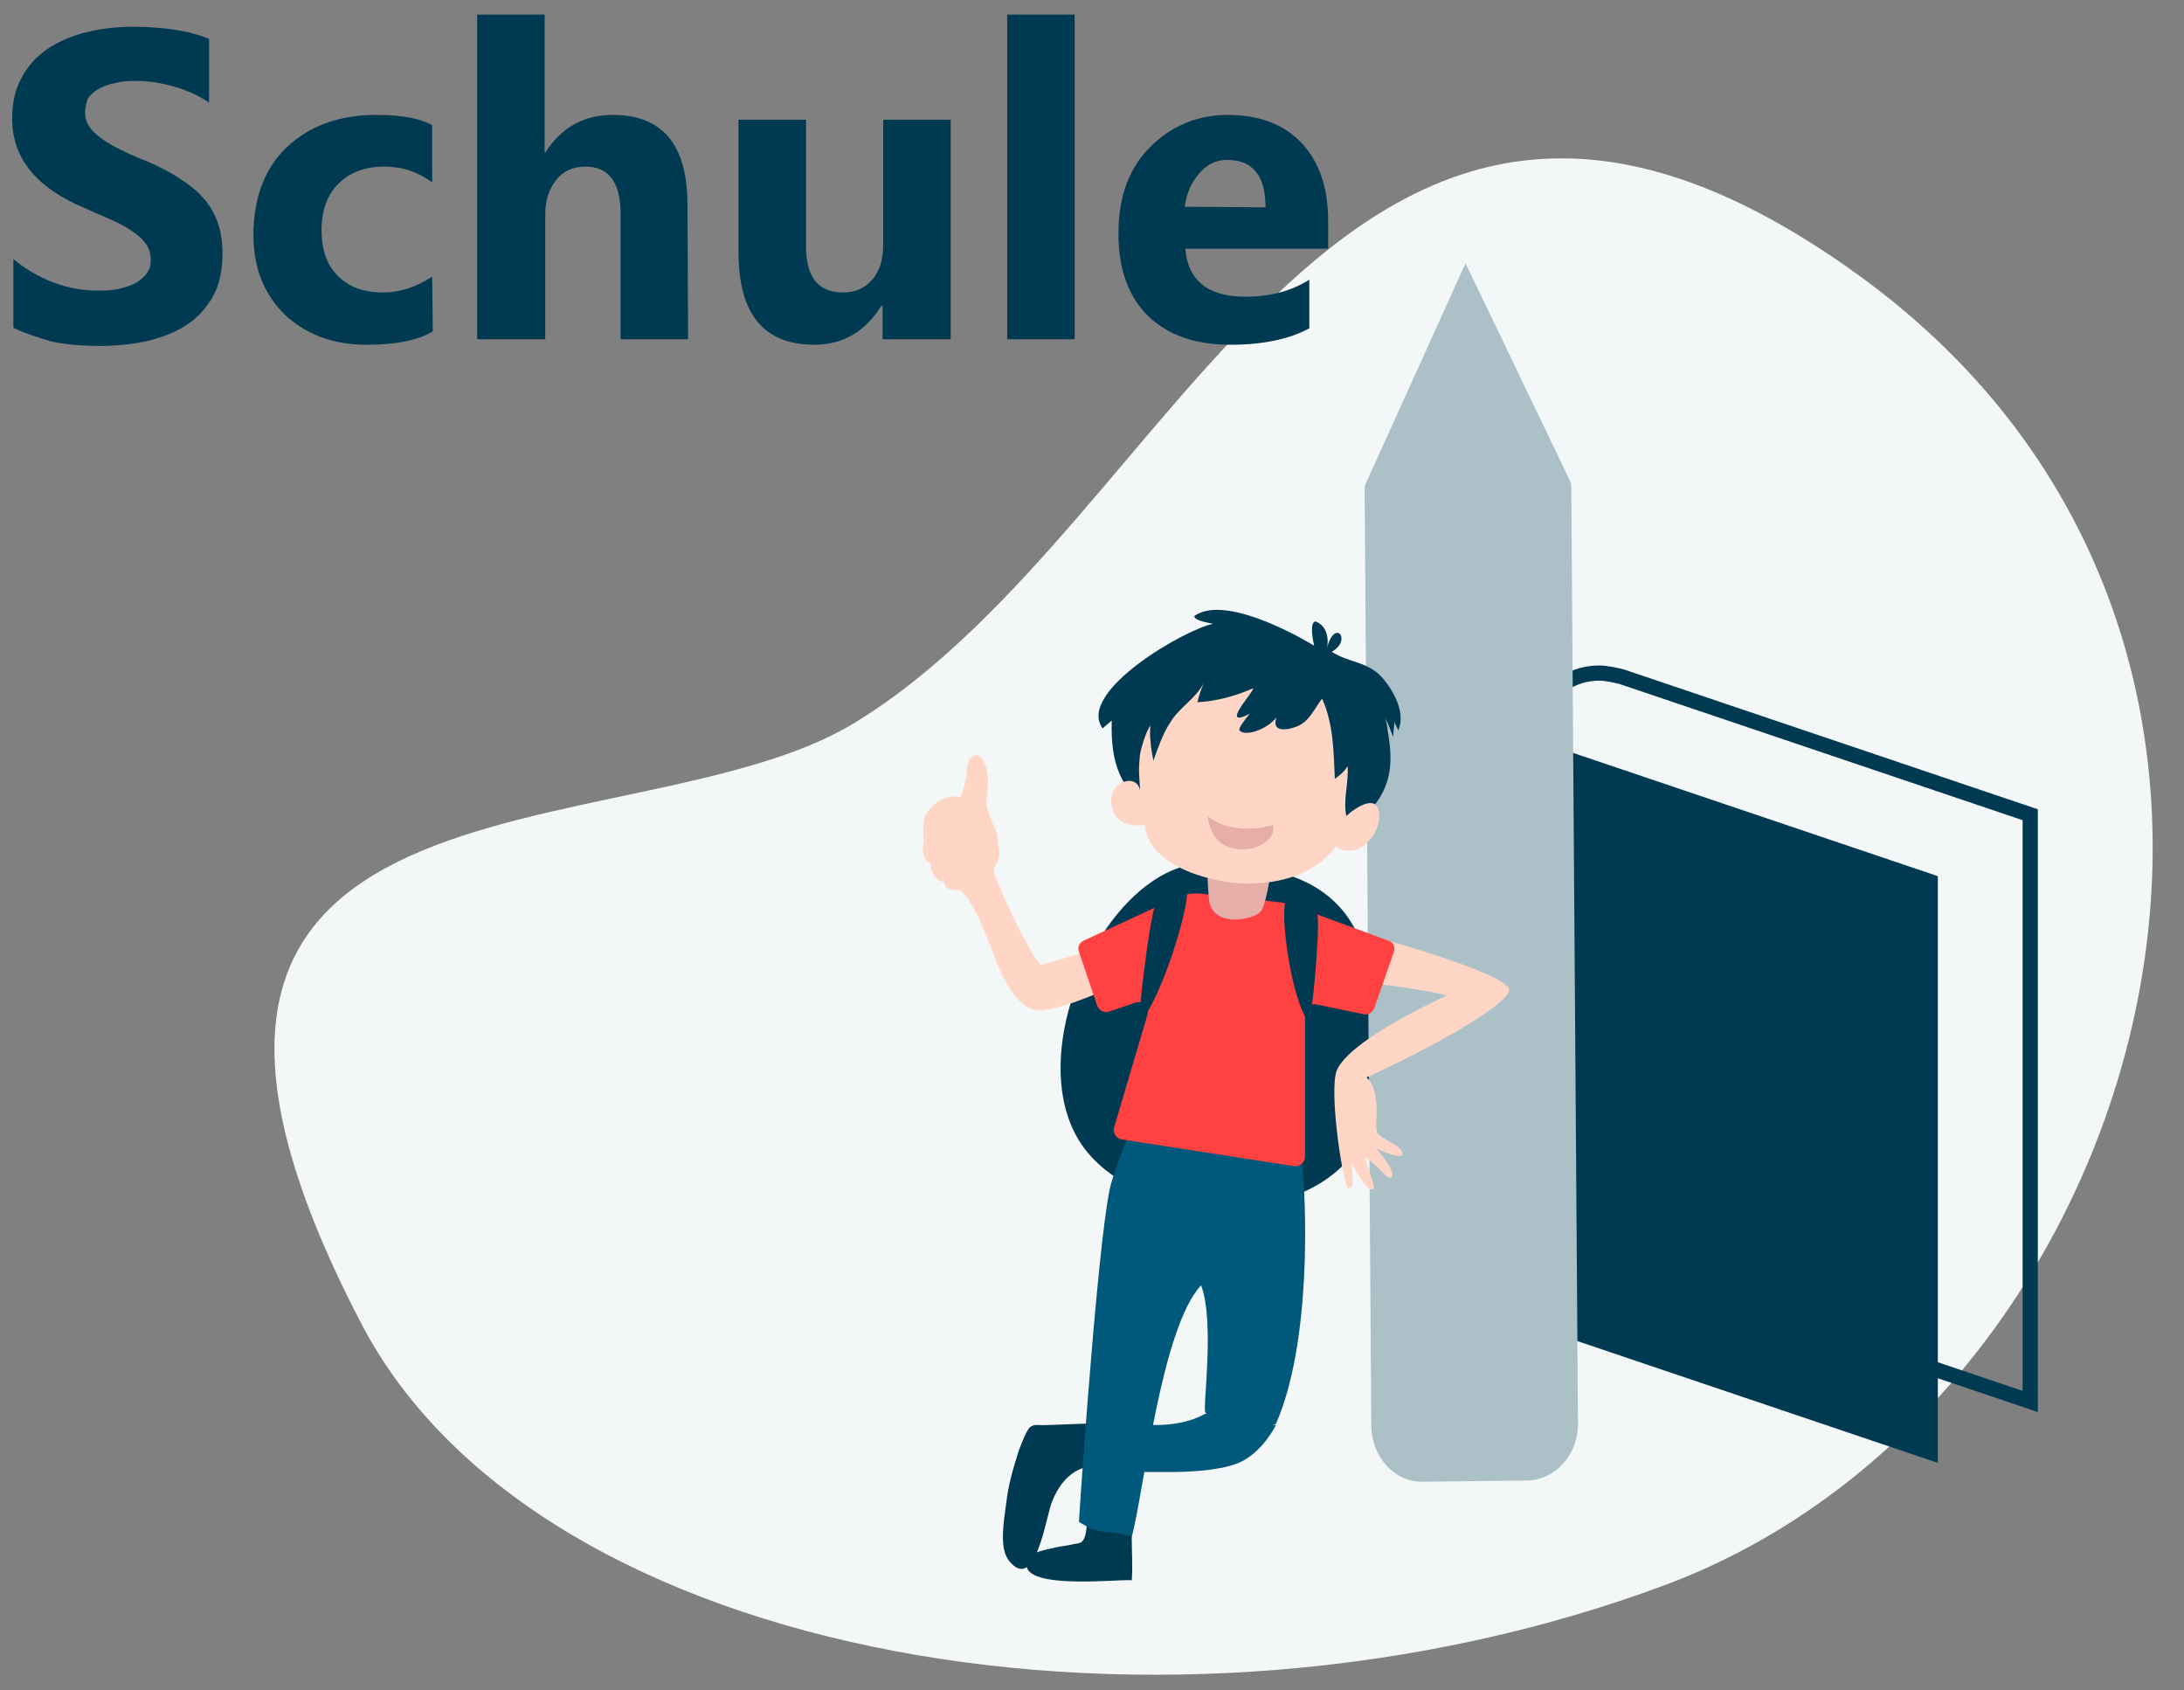 <?xml version="1.0" encoding="utf-8"?>
<!-- Generator: Adobe Illustrator 21.1.0, SVG Export Plug-In . SVG Version: 6.00 Build 0)  -->
<svg version="1.1" id="Ebene_1" xmlns="http://www.w3.org/2000/svg" xmlns:xlink="http://www.w3.org/1999/xlink" x="0px" y="0px"
	 viewBox="0 0 359.3 278" style="enable-background:new 0 0 359.3 278;" xml:space="preserve">
<rect x="0" y="0" width="359.3" height="278" fill="#808080" stroke="none"/>
<path style="fill:#F4F7F8;" d="M140.4,119c54.7-33.1,80.6-134.7,165-74c84.5,60.7,49.5,185.5-31.5,215.7S88.8,273.8,59.5,217.8
	C9.4,122,103.7,141.2,140.4,119"/>
<path style="fill:#003A52;" d="M194.7,142.5c-14.9,4.2-27,33.2-15.9,46.9c11.6,14.2,44.7,12.5,47.2-8.2c0.8-7.3,0.4-22.8-3.3-28.8
	c-5-9-15.7-10.3-24.8-10.3C197.8,142.1,195.3,142.3,194.7,142.5"/>
<path style="fill:#003A52;" d="M318.8,240.6l-67.2-22.7v-96.5l67.2,22.7V240.6z"/>
<path style="fill:none;stroke:#003A52;stroke-width:2.5;" d="M252.2,121.6c0-6,4.9-10.9,10.9-10.9c1.3,0,2.8,0.4,3.7,0.6l0,0
	L334,134v96.5l-67.2-22.7"/>
<path style="fill:#ACC0C7;" d="M234.1,243.7l17.2-0.2c4.6-0.1,8.4-4.3,8.3-9.5l-1.1-153.9c0-0.3-0.1-0.7-0.2-1l-17.2-35.8
	l-16.4,36.2c-0.2,0.3-0.2,0.7-0.2,1l1.1,153.9C225.6,239.6,229.4,243.8,234.1,243.7"/>
<path style="fill:#003A52;" d="M179.7,245.2c-1.1,2.2-0.9,3.3-0.9,5c0,1-0.1,3.4-1.3,3.6c-0.3,0.1-0.7,0.1-1,0.2
	c-0.9,0.2-1.9,0.3-2.8,0.5c-0.9,0.2-1.9,0.4-2.8,0.7c-0.5,0.2-1.3,0.3-1.6,0.8c-3.4,5.8,14.2,3.7,16.9,3.9c0.3-5-0.6-8.6,0.8-13.6
	C183.7,246.5,182.7,246,179.7,245.2"/>
<path style="fill:#003A52;" d="M184.1,234c-3,0-11.5,0.4-12.5,0.4c-0.7,0-1.5-0.2-2.1,0.3c-0.6,0.4-1.6,3.1-1.9,3.9
	c-1,3.2-1.7,5.5-2.1,8.9c-0.3,2.5-1.2,7.1,0.5,9.2c4.4,5.5,6.1-7.5,7.1-9.8c1.8-4.4,5.1-6.9,10.4-5.5
	C183.5,238,183.8,237.1,184.1,234"/>
<path style="fill:#FFD5C6;" d="M188.4,194.3c-0.9,5.4-3.2,11.9-3.8,17.5c-1.2,9.6-1.9,17.9-3.1,27.5c-0.3,2.2-0.3,4.3-0.8,6.5
	c-0.3,1.3,5.3,1.8,5.5,1.1c0.9-3.6,1.1-5.8,1.7-9.5c1.1-6.4,2-12.8,3.1-19.2c1.4-7.6,2.5-15.2,4.2-22.6"/>
<path style="fill:#FFD5C6;" d="M158.7,129c-0.1,0.5-0.3,1-0.4,1.5c-0.5,1.2-1.1,1.8-2,2.7c-0.5,0.5-0.8,1.1-1.1,1.8
	c-0.5,1.4-0.6,3-0.5,4.5c0.1,1.3,0.4,2.7,0.8,4c0.4,1.3,1.1,2.3,2.3,2.9c2.7,1.3,5.9,11.8,7.1,14c0.9,1.7,1.9,3.5,3.4,4.7
	c0.7,0.6,1.6,1.1,2.6,1.1c5.5-0.3,13.6-5,19.4-6.5c5.4-1.2,22.4,2,29.3,1.8c7-0.3,18.5,2.2,18.5,2.2s-16.1,7.2-18.2,12.4
	c-1.2,3.2,0.7,16.8,1.8,19.3c1.3,0.1,0.7-1.4,0.7-4.2c0.9,2,2.7,5.1,3.6,4.3c0.4-0.2-1.7-5.2-1.3-5.1c2.7,1.9,3.2,3.4,4.2,3.3
	c0.7-0.9-0.8-2.7-2.5-4.9c1.4,0.9,4.1,1.7,4.4,1.1c-0.2-1.6-2.4-1.9-4.1-3.4c-0.9-0.8,0.9-6.8-1.9-9.3c5.3-2.3,23.2-11.3,23.5-14.4
	c-0.4-3.4-34.1-12.3-40.5-13.1c-7-1.2-10.4,0.2-17.1,2.6c-6.1,2.3-11.5,4.2-19.5,6.4c-2.9-3.5-7.1-13.6-7.3-14.2
	c-0.2-0.4-0.7-1.1-0.2-2c0.4-0.6,0.8-1.7,0.7-2.3c-0.2-1.1-0.2-2.1-0.4-3.2c-0.3-1.1-1-2-1.3-3.2c-0.1-0.4-0.3-0.9-0.4-1.3
	c-0.1-0.5,0-1,0.1-1.5c0.1-0.6,0.1-1.2,0.1-1.9c0.1-1.4-0.1-3.5-1.1-4.5c-0.9-0.9-2,0-2.2,1C159,126.7,159,127.9,158.7,129"/>
<path style="fill:#FFD5C6;" d="M182.1,235.4c3.9,0.8,10.3,0,13.9-0.5c5-0.8,4.4-4.2,5.5-8.9c0.8-4.7,1.7-9.4,1.7-14.2
	c9.7-1.1,10.8,2.8,7.7,10.3c-1.7,4.4-4.1,12.8-6.9,16.4c-3.3,4.2-16.4,2.3-21.1,2.3L182.1,235.4z"/>
<path style="fill:#00587A;" d="M200.7,182.9c-3.3-0.6-6.6-1.8-10-2c-1.3-0.1-2.9-0.3-3.7,0.9c-1.1,1.6-1,3.8-1.6,5.5
	c-0.8,2.3-1.8,4.6-2.5,7c-1.9,5.6-4.9,47.8-5.4,56c3.9,2.4,3.2,1,8.7,2.4c1.9-6.8,4.8-34.3,11.4-41.3c2.3,6.1,0.2,20.3,0.7,20.9
	c0.2,0.3,4.7,4.4,11.6,1.9c5.8-13.1,5.2-36.2,4.1-45.1c-0.3-3.9,0-3.6-2.8-4.7C208.2,183.2,203.8,183.5,200.7,182.9"/>
<path style="fill:#FF4141;" d="M177.5,156.5l3,8.9c0.3,0.8,1.1,1.2,1.9,1l4.4-1.5c1.2-0.4,2.3,0.7,2,1.9l-5.5,18.6
	c-0.3,0.9,0.3,1.8,1.2,2l28.4,4.4c0.9,0.1,1.8-0.6,1.8-1.5v-23.6c0-1,0.9-1.7,1.9-1.5l7.7,1.6c0.8,0.2,1.5-0.3,1.8-1l3.2-9.2
	c0.3-0.8-0.1-1.7-0.9-1.9l-15.8-5.8c-0.6-0.2-1.3-0.4-2-0.5l-12.9-1.4c-1.5-0.2-3,0.1-4.3,0.7l-15.1,7
	C177.6,155,177.2,155.8,177.5,156.5"/>
<path style="fill:#003A52;" d="M195.2,146.5c-0.6-1.5-4.7,1.4-5.1,2.3c-1,2-3.1,20-2.6,19.4C191.3,164,195.9,148.2,195.2,146.5"/>
<path style="fill:#FFD5C6;" d="M159.4,134.5c-0.2-0.1-0.5-0.1-0.6-0.3c0.5-0.4,1.3-0.1,1.6-0.9c0.7-1.6-2.3-2.4-3.6-2.3
	c-1.6,0.1-3.3,1.2-4.2,2.5c-0.7,0.9-0.7,1.8-0.7,2.9c0,0.5,0,1.1,0.1,1.6c0,0.6-0.2,1.1-0.2,1.7c0,0.5,0.2,1.3,0.5,1.7
	c0.2,0.3,0.5,0.3,0.7,0.5c0.3,0.3,0.1,0.2,0.1,0.5c0.1,1.1,0.9,2.6,2.2,2.6c-0.1,1,1,1.3,1.8,1.4c1.2,0.1,2.2-0.2,3-1.1
	c1.2-1.2,0.1-3.2-1.5-2.5c1.6-0.7,1.4-4-0.4-4.2c0.3,0,1-0.5,1.2-0.7c0.5-0.4,0.7-1.1,0.8-1.7C160.2,135.5,159.9,134.8,159.4,134.5"
	/>
<path style="fill:#00587A;" d="M180.9,233c0,0,10.6,3.4,17.4-0.5l11.6,1.9c0,0-1.9,3.9-5.3,5.8c-3.4,1.9-10.6,1.9-12.1,1.9h-6.8
	L180.9,233z"/>
<path style="fill:#003A52;" d="M211.6,148c0.9-1.1,4.9,1.6,5.1,2.4c0.6,1.9-1,18.3-1.4,17.8C212.2,163.9,210.5,149.4,211.6,148"/>
<path style="fill:#E5AEA9;" d="M202.3,151.2c1.7,0.2,4.3-0.3,5.2-1.4c0.8-1,2.2-8.7,1.6-9.7c-1-1.6-6.5-0.7-8.9,0
	c-2.2,0.6-1.4,6.2-1.3,7.9c0.1,1.4,1.1,2.7,2.9,3.1C202,151.1,202.1,151.1,202.3,151.2"/>
<path style="fill:#003A52;" d="M216.2,106.2c-0.2-0.8-0.8-3.8,0.2-4c1.7,0.6,2.3,2.5,1.9,4.4c1.3-5,4.2-1.3,0.8,0.6
	c2.9,1.9,6.1,1.5,8.6,4.6c1.7,2.1,3.6,5.6,2.3,8.4c0-0.4-0.4-0.8-0.6-1.5c0,0.8-0.2,1.7-0.2,2.5c-0.4-1-0.8-2.1-1.3-3.1
	c0.2,0.6,0.3,1.3,0.4,2.1c1,5.6,0.6,9.8-3.8,14c-4,4-10,5-15.5,4.6c-6.1-0.4-13.4-1.3-18.6-4.8c-6.3-4-7.7-8.6-7.5-15.5
	c-0.4,0.4-1,0.8-1.5,1.3c-4.4-6.1,14-16.5,18.2-17.2c-1-0.2-3.3-0.6-3.1-1.3C202,97.4,216.2,106.2,216.2,106.2"/>
<path style="fill:#FFD5C6;" d="M187.5,124.6c-0.2,1.9-0.1,3.3,0.1,5.6c-0.4-3.1-4.8-1.8-4.8,1.4c0,2.7,1.8,4.5,5.5,4.1
	c0.8,7.3,12.2,9.5,16,9.6c3.2,0.1,11-0.1,15.5-6.1c3.1,2.3,7.1-1.3,7.1-5c0-3.9-3.8-1.5-5.4,0c-0.6-2.5,0.4-5.4,0.2-8.2
	c-0.6,1-1.3,1.5-2.1,2.1c-0.2-4.4-0.2-9-2.1-13.2c-1.3,1.7-2.1,3.8-4.2,4.6c-1.5,0.6-4.2,1-3.3-1.5c-1.7,2.1-5.3,3.2-6.1,2.1
	c-0.2-0.3,1-1.9,1.7-2.7c-5,2.5,0.4-3.3,0.6-4.2c-3.1,1.3-5.9,2.1-9.2,2.3c0.2-1,0.6-2.1,1-3.1c-1.3,2.5-4,4-5.4,6.3
	c-1.3,1.9-2.1,4.4-2.9,6.5c0.1-0.3-0.2-1.2-0.2-1.5c-0.1-0.6-0.2-1.1-0.2-1.7c-0.1-0.6-0.1-1.1-0.1-1.7c0-0.2,0.1-1,0-0.9
	C188.4,120.6,187.5,123.7,187.5,124.6"/>
<path style="fill:#E5AEA9;" d="M198.7,134.2c0.7,8.5,11.9,5.6,10.7,1.5C206.6,136.6,201.4,136.7,198.7,134.2"/>
<g style="enable-background:new    ;">
	<path style="fill:#003A52;" d="M2.2,53.9V42.6c2,1.7,4.3,3,6.7,3.9s4.8,1.3,7.3,1.3c1.4,0,2.7-0.1,3.8-0.4c1.1-0.3,2-0.6,2.7-1.1
		s1.3-1,1.6-1.6c0.4-0.6,0.5-1.3,0.5-2c0-1-0.3-1.9-0.8-2.6c-0.6-0.8-1.3-1.5-2.3-2.1c-1-0.7-2.1-1.3-3.5-1.9
		c-1.3-0.6-2.8-1.2-4.3-1.9c-3.9-1.6-6.9-3.7-8.8-6C3,25.7,2,22.8,2,19.5c0-2.6,0.5-4.9,1.6-6.8c1-1.9,2.5-3.5,4.3-4.7
		s3.9-2.1,6.3-2.7s4.9-0.9,7.6-0.9c2.6,0,5,0.2,7,0.5s3.9,0.8,5.6,1.5v10.5c-0.8-0.6-1.8-1.1-2.8-1.6c-1-0.4-2-0.8-3.1-1.1
		s-2.1-0.5-3.2-0.7c-1-0.1-2-0.2-3-0.2c-1.3,0-2.5,0.1-3.5,0.4c-1.1,0.2-2,0.6-2.7,1c-0.7,0.4-1.3,1-1.7,1.6
		C14.2,17,14,17.7,14,18.5s0.2,1.6,0.7,2.3c0.4,0.7,1.1,1.3,1.9,1.9c0.8,0.6,1.8,1.2,3,1.8c1.2,0.6,2.5,1.2,4,1.8
		c2,0.8,3.8,1.7,5.4,2.7s3,2,4.1,3.2c1.2,1.2,2,2.6,2.6,4.1s0.9,3.3,0.9,5.4c0,2.8-0.5,5.2-1.6,7.1c-1.1,1.9-2.5,3.5-4.4,4.7
		c-1.8,1.2-4,2-6.4,2.6c-2.4,0.5-5,0.8-7.7,0.8c-2.8,0-5.4-0.2-7.9-0.7C6.2,55.5,4,54.8,2.2,53.9z"/>
	<path style="fill:#003A52;" d="M71.2,54.5c-2.5,1.5-6.1,2.2-10.9,2.2c-5.5,0-10-1.7-13.5-5c-3.4-3.4-5.1-7.7-5.1-13
		c0-6.1,1.8-11,5.5-14.5s8.6-5.3,14.7-5.3c4.3,0,7.3,0.6,9.2,1.7V30c-2.3-1.7-4.9-2.6-7.8-2.6c-3.2,0-5.7,0.9-7.6,2.8
		c-1.9,1.9-2.8,4.4-2.8,7.7c0,3.2,0.9,5.7,2.7,7.5s4.2,2.7,7.4,2.7c2.8,0,5.5-0.9,8.1-2.6L71.2,54.5L71.2,54.5z"/>
	<path style="fill:#003A52;" d="M113.2,55.8h-11.1V35.3c0-5.3-1.9-7.9-5.8-7.9c-2,0-3.6,0.7-4.8,2.2c-1.2,1.5-1.8,3.4-1.8,5.6v20.6
		H78.5V2.4h11.1v22.7h0.1c2.7-4.2,6.4-6.2,11.1-6.2c8.2,0,12.3,4.9,12.3,14.8L113.2,55.8L113.2,55.8z"/>
	<path style="fill:#003A52;" d="M156.3,55.8h-11.1v-5.5H145c-2.7,4.3-6.4,6.4-11,6.4c-8.4,0-12.5-5.1-12.5-15.2V19.7h11.1v20.8
		c0,5.1,2,7.6,6.1,7.6c2,0,3.6-0.7,4.8-2.1c1.2-1.4,1.8-3.3,1.8-5.7V19.7h11.1v36.1H156.3z"/>
	<path style="fill:#003A52;" d="M176.8,55.8h-11.1V2.4h11.1V55.8z"/>
	<path style="fill:#003A52;" d="M218.6,40.9H195c0.4,5.2,3.7,7.9,9.9,7.9c4,0,7.5-0.9,10.5-2.8v8c-3.3,1.8-7.7,2.7-13,2.7
		c-5.8,0-10.3-1.6-13.6-4.8c-3.2-3.2-4.8-7.7-4.8-13.5c0-6,1.7-10.7,5.2-14.2s7.8-5.3,12.8-5.3c5.3,0,9.3,1.6,12.2,4.7
		s4.3,7.4,4.3,12.7v4.6H218.6z M208.2,34.1c0-5.2-2.1-7.8-6.3-7.8c-1.8,0-3.3,0.7-4.6,2.2s-2.1,3.3-2.4,5.5L208.2,34.1L208.2,34.1z"
		/>
</g>
</svg>
